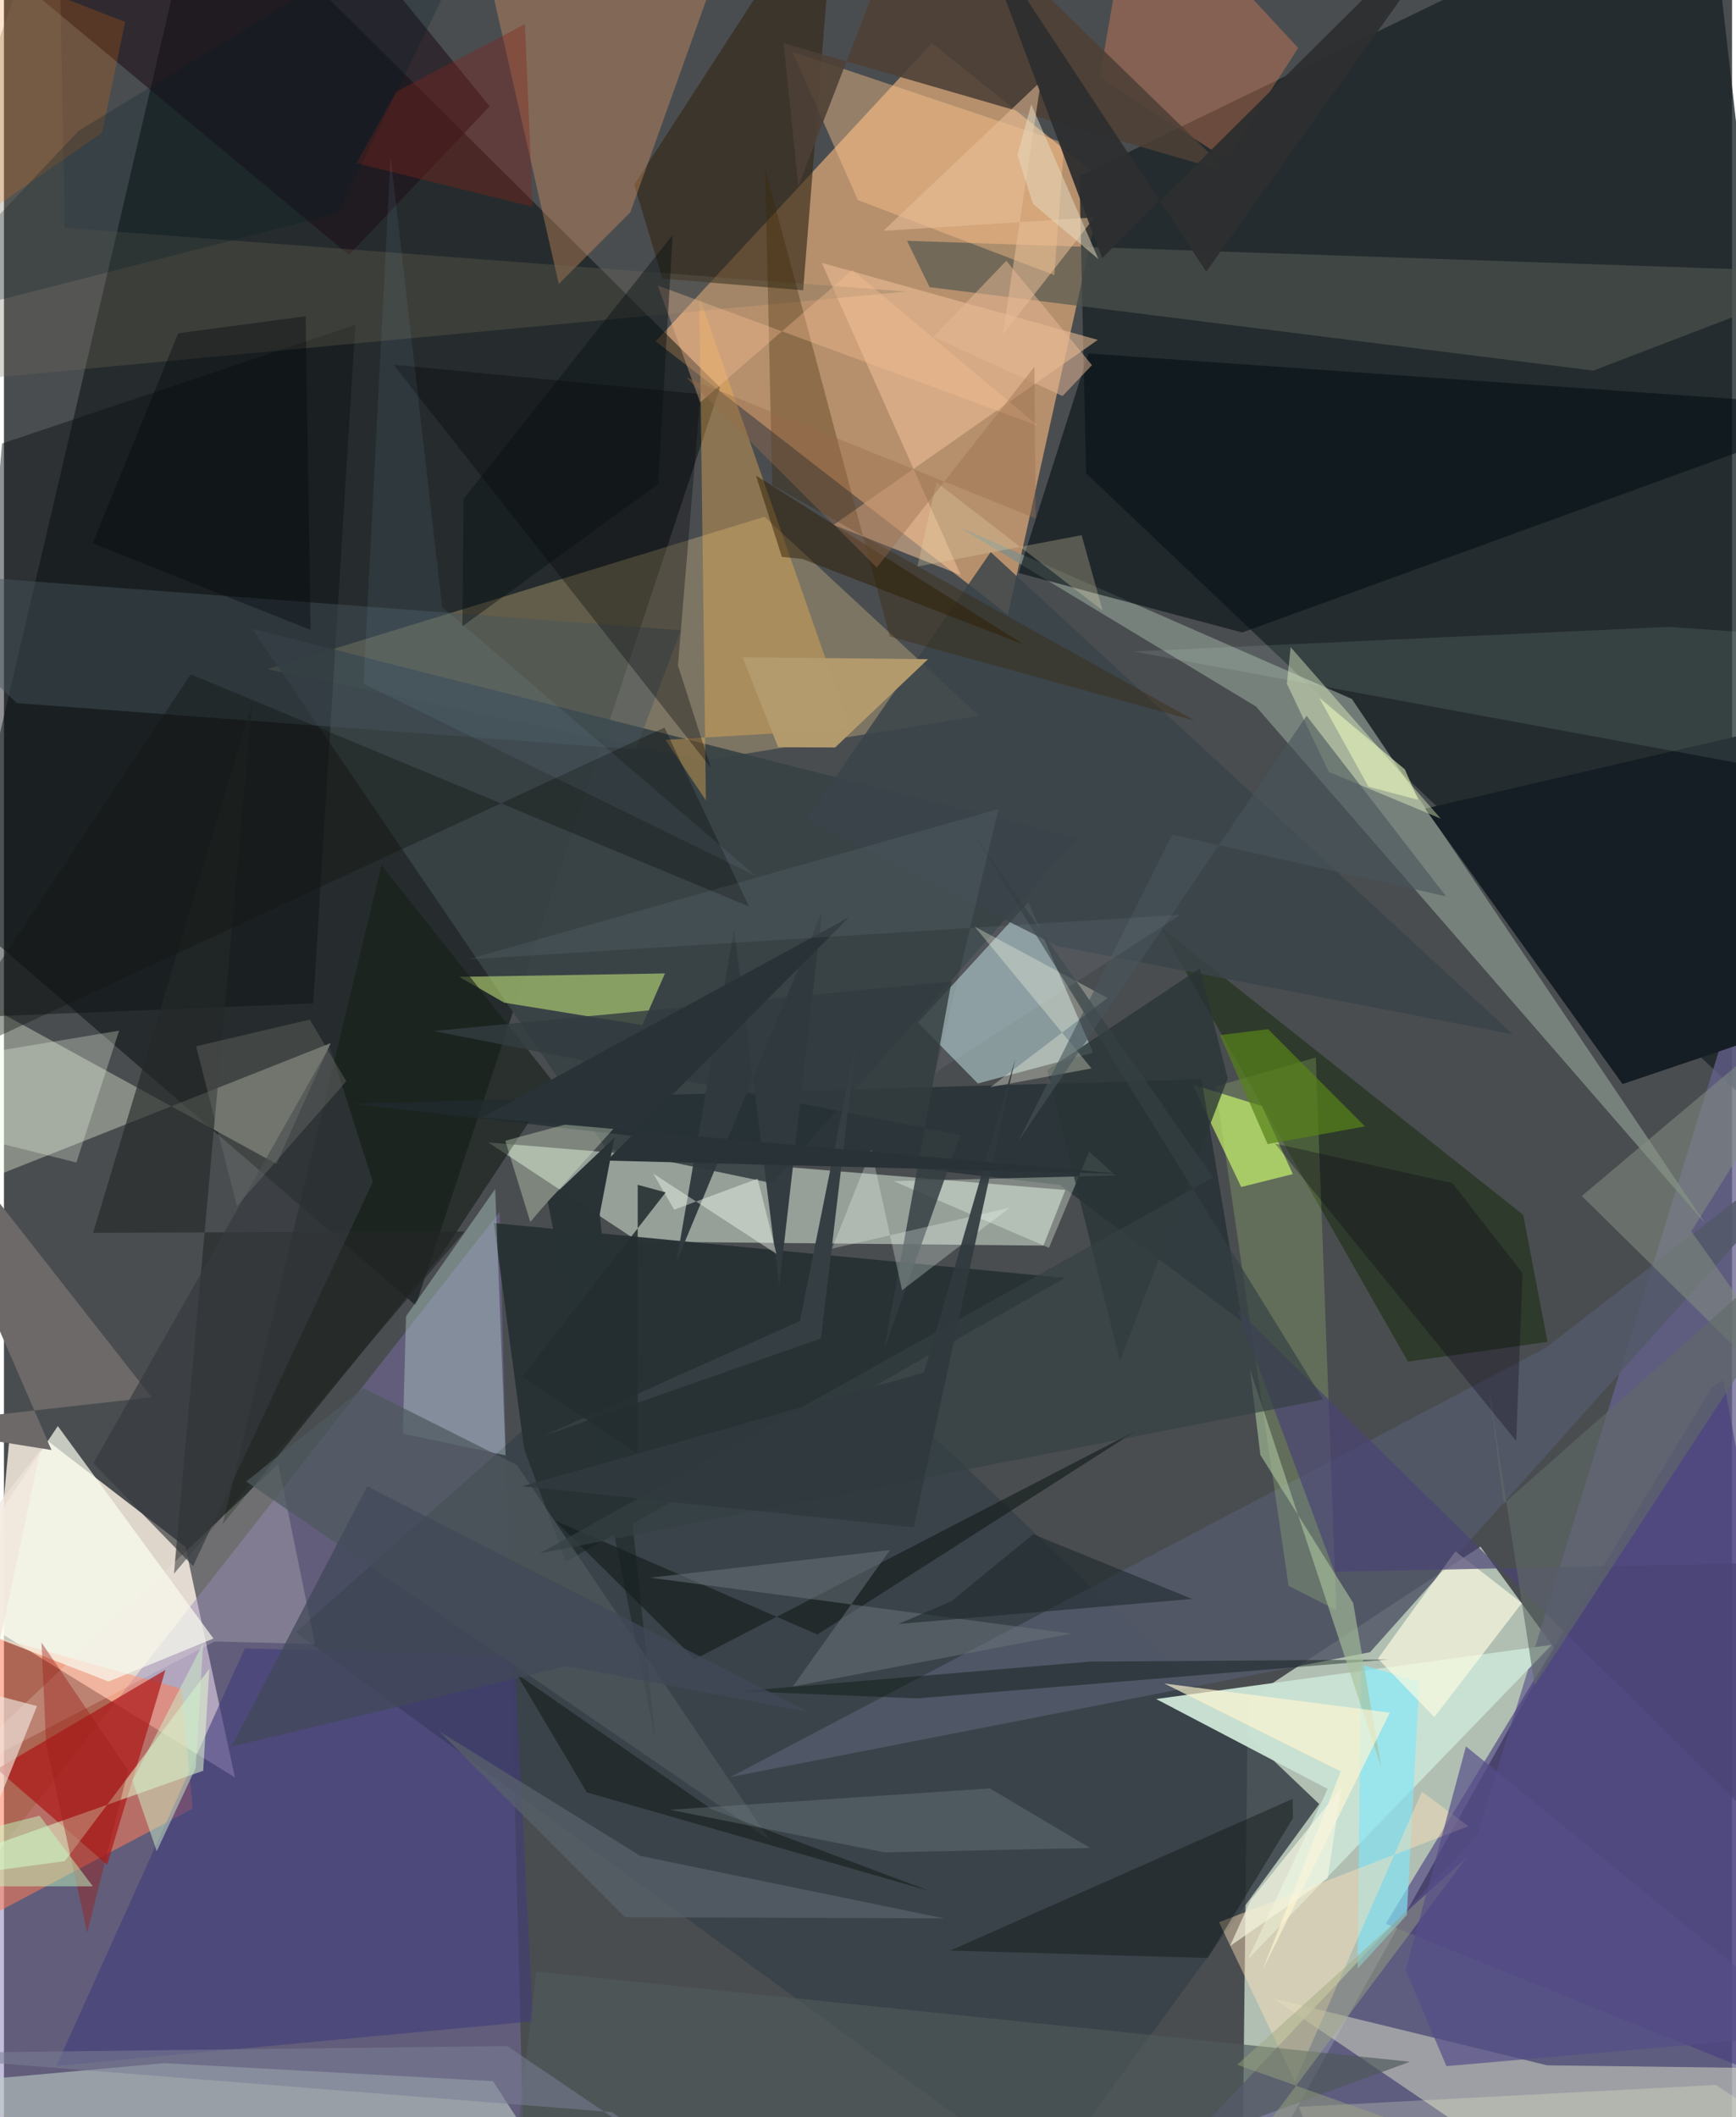 <svg xmlns="http://www.w3.org/2000/svg" width="228" height="278" viewBox="0 0 836 1024"><path fill="#4a4d50" d="M0 0h836v1024H0z"/><path fill="#dbecda" fill-opacity=".714" d="M714.26 748.038l35.688 48.987-150.99 269.767 2.794-244.887z"/><path fill="#fff3e6" fill-opacity=".816" d="M-5.885 787.233l9.68-103.707 83.99 64.638 23.934 111.484z"/><path fill="#ebb17b" fill-opacity=".667" d="M485.665 297.35l46.549-209.666L448.92 20.83 315.292 165.09z"/><path fill="#020b0a" fill-opacity=".49" d="M346.425 187.38L95.402-62-21.96 440.344l221.14 191.015z"/><path fill="#1a2427" fill-opacity=".788" d="M520.294 85.087l3.2 143.832L898 584.54 824.12-62z"/><path fill="#e4f7e4" fill-opacity=".49" d="M502.871 602.452l10.607-26.903-279.158-22.974 72.645 47.95z"/><path fill="#7d6fad" fill-opacity=".459" d="M252.568 1086H-62V971.027l301.786-384.843z"/><path fill="#65618e" fill-opacity=".753" d="M712.63 887.61l-159.448 169.288 341.032 19.407-34.156-666.689z"/><path fill="#ffde96" fill-opacity=".275" d="M338.799 367.77l-211.386-44.114L367.95 249.94l103.759 96.283z"/><path fill="#ff7c56" fill-opacity=".541" d="M-62 775.636l147.836 41.23 5.459 57.896-95.735 50.74z"/><path fill="#828d87" fill-opacity=".808" d="M461.844 254.791l190.247 83.274 170.99 253.765-217.379-250.122z"/><path fill="#afc7c9" fill-opacity=".631" d="M495.565 436.39l31.344 72.762-55.773 14.876-28.946-29.432z"/><path fill="#384248" fill-opacity=".859" d="M503.431 1054.548L141.132 789.48l211.054-187.616 284.105 270.691z"/><path fill="#f6ffe6" fill-opacity=".353" d="M-.915 567.55L-62 456.712l193.795 106.214 26.272-58.418z"/><path fill="#cae1d3" fill-opacity=".98" d="M748.79 795.563L601.725 947.704l38.661-82.481-82.979-43.467z"/><path fill="#d1d6c2" fill-opacity=".553" d="M746.52 998.922l115.443 1.489L789.995 1086 614.24 966.664z"/><path fill="#bdcdc5" fill-opacity=".592" d="M77.5 997.877l-139.48 12.586L288.135 1086l-51.607-79.433z"/><path fill="#060f15" fill-opacity=".6" d="M898 197.234l-373.35-26.277-33.794 106.185 108.169 28.778z"/><path fill="#342817" fill-opacity=".655" d="M386.632 140.39L402.788-62 304.903 89.325l13.69 45.429z"/><path fill="#faa469" fill-opacity=".322" d="M227.822-41.437L361.925-62l-58.898 164.653-34.616 34.722z"/><path fill="#283134" fill-opacity=".98" d="M237.019 591.566l276.183 26.544-241.395 137.258-20.134-54.512z"/><path fill="#c4ef69" fill-opacity=".71" d="M608.548 534.957l14.95 32.901-24.965 6.256-23.515-49.552z"/><path fill="#384345" fill-opacity=".929" d="M291.159 555.414l-171.12-251.33 398.945 101.433-147.297 166.778z"/><path fill="#151e24" fill-opacity=".988" d="M783.037 524.324L687.475 391.12l164.453-38.137 14.615 143.097z"/><path fill="#112605" fill-opacity=".482" d="M679.189 658.564l-119.754-210.26 175.538 139.274 11.752 61.426z"/><path fill="#d5f981" fill-opacity=".506" d="M308.802 495.788l-66.75-10.818-21.793-12.504 99.519-1.652z"/><path fill="#171f19" fill-opacity=".62" d="M266.266 523.986l-83.626-105.57-76.86 318.821 106.021-130.7z"/><path fill="#535969" fill-opacity=".855" d="M351.44 859.496L745.7 652.032 898 534.011 660.895 799.099z"/><path fill="#ae1717" fill-opacity=".702" d="M-25.065 868.391L78.13 807.683l-28.2 94.237-76.003-65.997z"/><path fill="#f9b652" fill-opacity=".369" d="M336.419 143.514l72.906 209.048-89.295 5.29 19.559 29.292z"/><path fill="#efc096" fill-opacity=".553" d="M529.163 164.387l-133.515-37.255 67.248 151.005-61.561-24.255z"/><path fill="#b6d4ce" fill-opacity=".408" d="M242.674 703.89l-49.716-10.467 1.547-56.726 43.15-61.644z"/><path fill="#212c30" fill-opacity=".714" d="M168.759 533.884l410.558-11.843 19.717 117.153-88.26-66.085z"/><path fill="#ff8c5a" fill-opacity=".325" d="M547.214-62l-17.102 99.378 61.326 39.796 34.659-53.978z"/><path fill="#423b7d" fill-opacity=".596" d="M116.492 797.278L25.368 999.183l230.592-21.537-8.944-176.832z"/><path fill="#50544d" fill-opacity=".647" d="M892.214 132.02l-123.311 47.222L447.809 138.9l-10.95-22.437z"/><path fill="#ffc68b" fill-opacity=".416" d="M413.105 96.773l-31.668-71.767 131.546 44.206-4.861 63.865z"/><path fill="#0d1314" fill-opacity=".463" d="M-25.027 492.36L-.93 214.516 170 157.117l-20.376 328.201z"/><path fill="#483d7f" fill-opacity=".624" d="M826.23 671.129l-157.765 259.33L898 1022.764l-66.167-355.287z"/><path fill="#fbfff0" fill-opacity=".694" d="M101.349 792.505l-50.742 20.79-85.165-33.114 60.617-90.43z"/><path fill="#3a4349" fill-opacity=".835" d="M729.994 500.287l-252.642-233.27-89.146 129.289 121.435 61.302z"/><path fill="#e2fbd1" fill-opacity=".537" d="M96.399 856.444l2.98-49.366-69.935 93.097L-62 912.53z"/><path fill="#44545e" fill-opacity=".455" d="M6.276 340.085L-62 275.469l389.526 29.38-21.899 57.658z"/><path fill="#4d4036" fill-opacity=".882" d="M384.26 90.109l-7.089-69.23 215.37 62.438L443.088-62z"/><path fill="#efffc9" fill-opacity=".404" d="M640.87 373.32l-20.232-42.625 1.825-17.67 72.607 82.9z"/><path fill="#82e5f8" fill-opacity=".663" d="M684.695 813.339l-28.181-8.316-1.646 147.142 23.801-25.98z"/><path fill="#fffbe1" fill-opacity=".655" d="M734.335 775.347l-42.373 55.188-27.271-28.297 37.488-51.883z"/><path fill="#1b0f18" fill-opacity=".561" d="M142.67-62l92.264 113.416-68.013 71.893L-55.979-62z"/><path fill="#242828" fill-opacity=".639" d="M120.04 340.322l-76.906 255.94 179.701-.64-140.6 165.522z"/><path fill="#283235" fill-opacity=".988" d="M288.232 587.282l26.947 254.53-52.198-260.882 32.32-30.619z"/><path fill="#d2ff87" fill-opacity=".18" d="M621.46 766.987l-35.346-241.522 48.505-13.981 9.964 267.317z"/><path fill="#000006" fill-opacity=".322" d="M326.058 321.868l10.911-131.235-148.51-14.242L341.93 371.283z"/><path fill="#6c6968" d="M23 701.323l-73.82-11.768 122.31-13.738L-62 505.552z"/><path fill="#f5efe7" fill-opacity=".216" d="M-31.388 863.264l133.32-69.34 48.551 1.252-17.786-87.152z"/><path fill="#756d5b" fill-opacity=".278" d="M29.376 110.15l407.13 30.856L-62 187.961 26.23-62z"/><path fill="#382301" fill-opacity=".322" d="M368.259 81.673l3.412 153.066 204.753 113.937L428.53 307.88z"/><path fill="#d7f6f3" fill-opacity=".102" d="M546.5 315.107l337.396 62.23-4.408-69.021-74.211-5.11z"/><path fill="#f2ffee" fill-opacity=".329" d="M525.019 556.985l-19.462 46.529-75.17-32.218 107.3-2.765z"/><path fill="#ffe2b8" fill-opacity=".435" d="M587.808 929.714l120.647-46.444-22.495-16.723-61.381 140.273z"/><path fill="#323c40" fill-opacity=".82" d="M425.885 652.52l36.726-103.564-254.702-50.284 250.504-24.004z"/><path fill="#e2f5d4" fill-opacity=".337" d="M254.654 591.012l4.917-5.835 45.166-50.252-62.218 16.825z"/><path fill="#f2fde7" fill-opacity=".286" d="M55.706 498.504l-20.672 63.759-97.034-24.3v-19.89z"/><path fill="#172021" fill-opacity=".694" d="M266.534 735.402l67.768 67.047 213.58-110.554-154.36 98.65z"/><path fill="#4d595d" fill-opacity=".714" d="M117.192 716.546l253.306 173.489-122.412-181.5-74.28-37.18z"/><path fill="#838f82" fill-opacity=".541" d="M898 711.254l-81.697-115.718L898 465.071 763.317 578.457z"/><path fill="#293436" fill-opacity=".769" d="M504.7 517.531l73.94-49.206 13.385 53.247-52.086 136.602z"/><path fill="#313a3e" fill-opacity=".973" d="M375.075 621.91l20.72-181.062-70.507 169.635 27.933-161.08z"/><path fill="#6b767b" fill-opacity=".494" d="M381.64 815.685l134.65-25.536-203.66-27.072 115.987-13.366z"/><path fill="#b49b6d" fill-opacity=".988" d="M374.545 361.387l-17.223-43.501 89.705.94-44.94 42.696z"/><path fill="#0d1311" fill-opacity=".404" d="M457.82 943.402l124.534 3.604 41.3-67.7-.241-9.264z"/><path fill="#4e595a" fill-opacity=".667" d="M257.51 953.556L680.2 997.19l-119.832 43.941-313.646 6.08z"/><path fill="#06140d" fill-opacity=".416" d="M356.582 817.976l168.913-14.312 144.144-.989-227.834 18.776z"/><path fill="#58616a" fill-opacity=".757" d="M307.868 897.644l147.055 30.226-154.503-.61-89.708-89.796z"/><path fill="#08100a" fill-opacity=".435" d="M447.784 914.586L281.96 866.882l-33.99-57.333 94.248 65.45z"/><path fill="#a8c19b" fill-opacity=".627" d="M666.361 854.965l-13.646-79.675-44.9-71.59-5.02-41.405z"/><path fill="#ebc098" fill-opacity=".525" d="M425.409 111.654l76.206-72.278-18.389 122.471 44.362-56.713z"/><path fill="#494475" fill-opacity=".686" d="M643.647 760.212l-47.049-126.91 278.235 274.139L898 755.028z"/><path fill="#ffffe6" fill-opacity=".306" d="M533.887 482.694l-56.68 43.133 48.93-9.085-56.537-68.587z"/><path fill="#f5fff7" fill-opacity=".267" d="M400.57 603.938l85.926-19.784-52.015 39.908-14.86-67.84z"/><path fill="#84251c" fill-opacity=".376" d="M252.028 11.649l-62.344 32.807-19.173 34.48 85.31 21.103z"/><path fill="#7b8891" fill-opacity=".329" d="M322.214 875.321l103.867 20.627 99.414-2.155L476.98 865z"/><path fill="#2d2e2f" fill-opacity=".941" d="M531.278 124.86L471.014-36.376l110.624 167.78L719.588-62z"/><path fill="#353e42" d="M412.357 503.071l-27.313 135.885-124.16 55.604 134.368-47.23z"/><path fill="#fb7400" fill-opacity=".192" d="M-43.459 127.297l90.927-63.08L58.61 10.643-43.245-29.091z"/><path fill="#58821a" fill-opacity=".71" d="M611.517 497.758l46.927 47.034-47.124 8.572-23.046-52.717z"/><path fill="#121514" fill-opacity=".396" d="M319.545 351.917L-35.93 516.627 90.363 326.158l270.065 112.288z"/><path fill="#cdf0c9" fill-opacity=".502" d="M92.728 855.136l-18.812 40.22-11.727-34.077 34.158-66.448z"/><path fill="#354044" fill-opacity=".671" d="M584.894 569.54l-117.03-168.112L638.182 676.9 259.1 751.384z"/><path fill="#eadcae" fill-opacity=".275" d="M531.487 295.289l-80.346-62.003-9.239 40.708 79.442-15.156z"/><path fill="#f7fff2" fill-opacity=".42" d="M314.117 567.645l59.605 38.804-9.121-36.364-40.38 14.989z"/><path fill="#303a3e" fill-opacity=".91" d="M445.075 663.822l44.054-151.371-49.027 226.256-189.411-19.852z"/><path fill="#0a0617" fill-opacity=".314" d="M614.923 553.098l85.776 19.14 33.942 43.55-3.035 81.217z"/><path fill="#1f292d" fill-opacity=".592" d="M497.88 742.047l76.942 31.3-142.14 12.11 25.667-10.998z"/><path fill="#9c1f1a" fill-opacity=".416" d="M60.076 856.255l-19.83 78.486-19.836-90.987-2.25-49.332z"/><path fill="#fec197" fill-opacity=".341" d="M316.288 138.091l20.515 56.567 73.63-64.07 89.593 75.24z"/><path fill="#e9f8bd" fill-opacity=".576" d="M636.314 337.504l23.81 43.005 24.095 6.376-6.515-14.789z"/><path fill="#fff5d1" fill-opacity=".663" d="M670.451 828.361l-61.635 124.587 37.916-96.187-85.398-42.51z"/><path fill="#293236" d="M291.684 561.328l117.134-117.667-177.361 96.759 309.115 27.338z"/><path fill="#2c1d01" fill-opacity=".478" d="M493.543 311.825l-107.236-41.449-9.985-1.055-12.514-39.299z"/><path fill="#00050a" fill-opacity=".357" d="M145.952 152.977l2.37 151.653-105.408-41.82 41.385-101.638z"/><path fill="#616a67" fill-opacity=".616" d="M718.567 673.012l7.007 54.217L898 574.488 740.497 815.199z"/><path fill="#e6b895" fill-opacity=".518" d="M484.917 126.144l41.417 50.465-14.208 14.924-62.525-28.565z"/><path fill="#242d2f" fill-opacity=".871" d="M250.83 665.665l55.736 37.533.025-130.156 13.526 3.686z"/><path fill="#e6dbc2" fill-opacity=".506" d="M490.308 74.944l6.66-24.524 32.515 74.92-31.685-26.735z"/><path fill="#353a3f" fill-opacity=".663" d="M91.5 757.474l-48.267-49.732 114.31-201.618 20.892 65.506z"/><path fill="#bffdc2" fill-opacity=".475" d="M42.984 912.334l-25.745-34.13-73.593 18.45-5.646 15.71z"/><path fill="#7a7f96" fill-opacity=".549" d="M362.272 1070.083l-68.166-48.54L-62 993.255l305.46-3.654z"/><path fill="#f3ffd6" fill-opacity=".235" d="M626.317 1019.013l201.763-10.608 54.55 35.329L655.443 1086z"/><path fill="#9fa67e" fill-opacity=".451" d="M707.9 898.074l-97.96 130.96L842.096 1086l-245.487-87.354z"/><path fill="#554d88" fill-opacity=".69" d="M678.152 952.903l29.128-108.206 170.58 138.904-180.048 15.72z"/><path fill="#727670" fill-opacity=".361" d="M165.625 522.96l-52.942 60.324-19.732-77.228 54.982-12.907z"/><path fill="#475559" fill-opacity=".596" d="M490.73 551.977l139.44-205.802 67.518 87.387-132.466-29.852z"/><path fill="#f0e4da" fill-opacity=".655" d="M15.976 825.167L-62 804.642l79.725-103.569-54.036 253.678z"/><path fill="#414859" fill-opacity=".737" d="M272.333 805.855L110.02 844.81l65.706-125.9 213.937 109.256z"/><path fill="#996d4b" fill-opacity=".392" d="M498.505 177.408l-76.255 97.089-92.213-91.964 169.058 68.208z"/><path fill="#d1ecff" fill-opacity=".067" d="M569.171 442.444l-118.498 76.238 30.477-127.385-256.782 72.736z"/><path fill="#091113" fill-opacity=".443" d="M316.477 234.183l-94.681 68.709.556-61.552 101.14-127.721z"/><path fill="#f6f5e0" fill-opacity=".655" d="M603.13 919.012l-9.996 22.227 47.247-32.803 6.572-43.747z"/><path fill="#add3ff" fill-opacity=".071" d="M211.977 293.631l151.547 129.91-189.606-92.857L187.041 75.48z"/><path fill="#061c25" fill-opacity=".251" d="M-53.504 158.264l214.842-55.049L241.733-62 36.087 63.293z"/></svg>